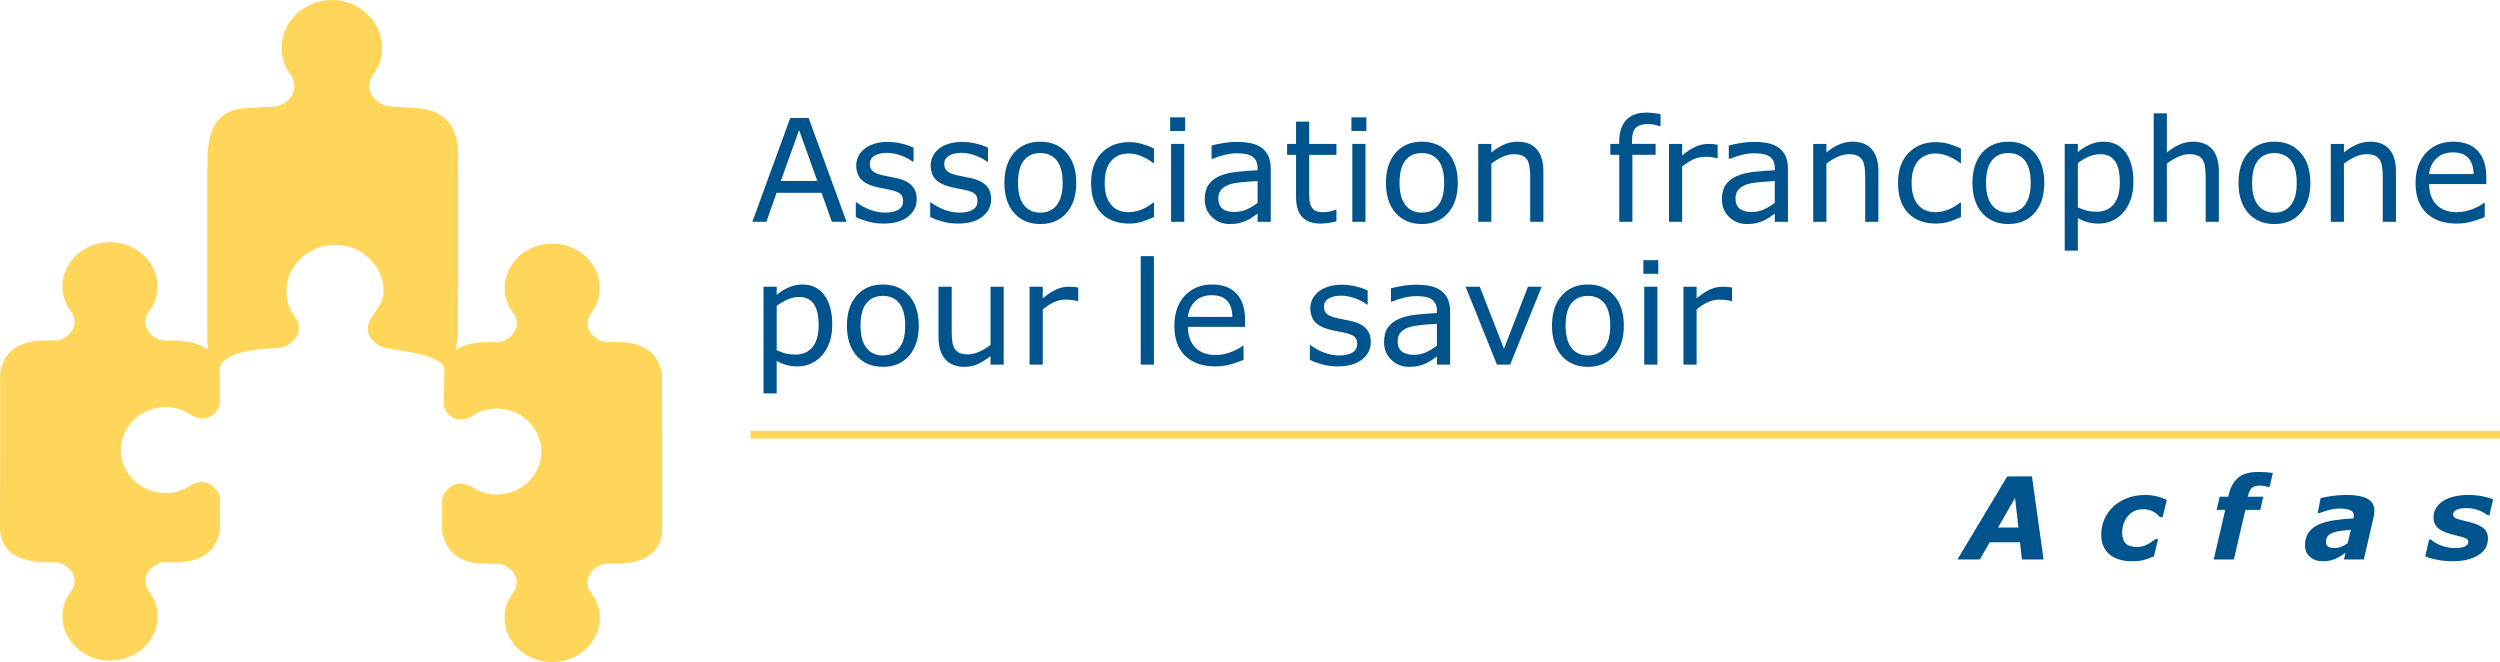 <?xml version="1.0" encoding="utf-8"?>
<!-- Generator: Adobe Illustrator 16.0.0, SVG Export Plug-In . SVG Version: 6.00 Build 0)  -->
<!DOCTYPE svg PUBLIC "-//W3C//DTD SVG 1.1//EN" "http://www.w3.org/Graphics/SVG/1.1/DTD/svg11.dtd">
<svg version="1.1" id="Layer_1" xmlns="http://www.w3.org/2000/svg" xmlns:xlink="http://www.w3.org/1999/xlink" x="0px" y="0px"
	 width="297.749px" height="78.859px" viewBox="0 0 297.749 78.859" enable-background="new 0 0 297.749 78.859"
	 xml:space="preserve">
<g>
	<path fill="#FFD65A" d="M78.852,44.625h0.003c-0.003,0-0.003,0-0.003-0.003s0-0.007,0-0.007l0,0
		c-0.702-4.247-4.879-3.896-6.513-3.864c-1.354,0-3.325-1.691-1.802-3.668c0.59-0.793,0.898-1.767,0.898-2.767
		c0-2.928-2.535-5.298-5.664-5.298c-3.13,0-5.667,2.37-5.667,5.298c0,1,0.308,1.974,0.901,2.767
		c1.522,1.977-0.453,3.668-1.806,3.668c-1.045-0.018-3.37-0.108-4.943,0.899c0.16-0.549,0.243-1.175,0.261-1.872
		c0.002-0.099,0.014-0.121,0.014-0.238l0.004-0.105v-4.424c0.048-0.694,0.033-1.32,0.021-1.749V19.655
		c0.029-1.692,0.435-6.02-4.372-6.747v-0.002c0,0-0.003,0-0.005,0s-0.001,0-0.001,0l0,0c-0.044,0-0.313-0.038-0.78-0.038
		c-1.218-0.111-2.175-0.124-2.937-0.186c-1.425-0.115-3.52-1.822-1.91-3.961c0.626-0.852,0.953-1.908,0.953-2.993
		C45.503,2.565,42.822,0,39.521,0c-3.308,0-5.985,2.566-5.985,5.729c0,1.084,0.325,2.141,0.952,2.993
		c1.609,2.139-0.477,3.961-1.907,3.961l-3.47,0.214c-4.63,0.304-4.408,5.06-4.376,6.751v0.053h-0.042v19.734l0.004,0.034
		c0.003,0.136,0.006,0.146,0.003,0.239c-0.022,0.712-0.012,1.359,0.053,1.933c-1.565-1.182-3.987-1.087-5.084-1.07
		c-1.355,0-3.329-1.685-1.808-3.665c0.595-0.791,0.901-1.766,0.901-2.767c0-2.929-2.539-5.298-5.665-5.298
		c-3.13,0-5.667,2.37-5.667,5.298c0,1.001,0.31,1.977,0.902,2.767c1.525,1.979-0.448,3.665-1.806,3.665
		c-1.631-0.023-5.812-0.38-6.509,3.867l0,0v0.003c0,0.003,0,0.007,0,0.007l0,0c0,0.363-0.023,18.478-0.013,18.639
		c0.297,4.097,4.886,3.896,6.523,3.87c1.359,0,3.334,1.685,1.807,3.666c-0.594,0.786-0.902,1.762-0.902,2.763
		c0,2.926,2.541,5.296,5.675,5.296c3.137,0,5.673-2.37,5.673-5.296c0-1.001-0.308-1.977-0.901-2.763
		c-1.525-1.979,0.451-3.666,1.806-3.666c1.634,0.026,5.827,0.384,6.523-3.87c0.004-0.039,0.004-1.6,0-3.803
		c-0.208-1.196-1.814-2.657-3.672-1.376c-0.799,0.535-1.785,0.812-2.798,0.812c-2.953,0-5.348-2.293-5.348-5.116
		c0-2.831,2.395-5.121,5.348-5.121c1.013,0,1.999,0.281,2.798,0.812c1.8,1.246,3.387,0.133,3.649-1.261
		c0.023-1.976-0.007-3.494-0.007-3.585h0.002c-0.011-0.133-0.022-0.264-0.041-0.384c0.007,0.002,0.012,0.009,0.019,0.009
		c0.104-2.488,5.847-2.532,7.038-2.645c1.375-0.133,3.394-1.766,1.841-3.83c-0.604-0.828-0.918-1.847-0.918-2.894
		c0-3.062,2.587-5.546,5.787-5.546c3.194,0,5.787,2.485,5.787,5.546c0,1.047-0.693,2.066-1.297,2.894
		c-1.559,2.064,0.283,3.671,1.848,3.922c1.188,0.192,6.258,0.74,6.646,2.262c0.049-0.027-0.035,0.055,0.014,0.028l0.007,0.038
		c0.014,0.282,0.018,0.427,0.011,0.756h0.003c0,0.089-0.056,1.521-0.062,3.572c0.069,1.225,1.668,2.543,3.471,1.298
		c0.799-0.535,1.784-0.814,2.793-0.814c2.957,0,5.352,2.292,5.352,5.122c0,2.825-2.396,5.119-5.352,5.119
		c-1.009,0-1.994-0.279-2.793-0.818c-1.86-1.28-3.465,0.182-3.675,1.375c-0.001,2.204-0.001,3.769,0.003,3.806
		c0.698,4.254,4.884,3.898,6.523,3.87c1.357,0,3.332,1.688,1.806,3.667c-0.595,0.79-0.902,1.763-0.902,2.764
		c0,2.925,2.538,5.296,5.674,5.296c3.134,0,5.674-2.37,5.674-5.296c0-1.001-0.307-1.974-0.902-2.764
		c-1.527-1.978,0.449-3.667,1.806-3.667c1.636,0.028,6.229,0.226,6.521-3.87C78.877,63.102,78.855,44.99,78.852,44.625z"/>
	<g>
		<path fill="#00548E" d="M92.997,21.551l2.175-6.057l2.166,6.057H92.997z M96.312,14.056h-2.197l-4.509,12.359h1.669l1.217-3.455
			h5.359l1.217,3.455h1.754L96.312,14.056z"/>
		<path fill="#00548E" d="M109.181,23.729c0,0.847-0.35,1.541-1.051,2.084c-0.701,0.543-1.657,0.813-2.872,0.813
			c-0.687,0-1.317-0.081-1.891-0.244c-0.575-0.163-1.054-0.34-1.442-0.534v-1.747h0.083c0.491,0.373,1.037,0.671,1.638,0.893
			c0.602,0.221,1.178,0.33,1.729,0.33c0.685,0,1.219-0.112,1.605-0.336c0.386-0.224,0.579-0.578,0.579-1.06
			c0-0.366-0.105-0.644-0.314-0.831c-0.209-0.189-0.61-0.35-1.206-0.482c-0.22-0.05-0.507-0.108-0.863-0.174
			s-0.679-0.138-0.97-0.216c-0.81-0.216-1.383-0.533-1.722-0.951c-0.338-0.418-0.508-0.932-0.508-1.541
			c0-0.382,0.079-0.741,0.236-1.08c0.157-0.337,0.396-0.64,0.717-0.905c0.309-0.26,0.703-0.467,1.181-0.619
			c0.479-0.152,1.012-0.229,1.604-0.229c0.553,0,1.113,0.068,1.679,0.203s1.038,0.3,1.414,0.494v1.668h-0.083
			c-0.396-0.299-0.876-0.549-1.442-0.755c-0.567-0.205-1.122-0.308-1.666-0.308c-0.566,0-1.044,0.112-1.435,0.334
			c-0.39,0.222-0.584,0.552-0.584,0.989c0,0.382,0.117,0.671,0.354,0.864c0.23,0.195,0.606,0.352,1.123,0.474
			c0.286,0.066,0.606,0.133,0.962,0.2c0.355,0.066,0.651,0.127,0.887,0.183c0.721,0.166,1.277,0.451,1.668,0.855
			C108.986,22.51,109.181,23.052,109.181,23.729z"/>
		<path fill="#00548E" d="M118.044,23.729c0,0.847-0.351,1.541-1.051,2.084c-0.701,0.543-1.658,0.813-2.872,0.813
			c-0.688,0-1.318-0.081-1.892-0.244s-1.054-0.34-1.441-0.534v-1.747h0.083c0.491,0.373,1.037,0.671,1.638,0.893
			c0.601,0.221,1.178,0.33,1.729,0.33c0.684,0,1.219-0.112,1.605-0.336c0.386-0.224,0.578-0.578,0.578-1.06
			c0-0.366-0.104-0.644-0.313-0.831c-0.209-0.189-0.611-0.35-1.206-0.482c-0.22-0.05-0.508-0.108-0.863-0.174
			c-0.355-0.066-0.679-0.138-0.97-0.216c-0.81-0.216-1.383-0.533-1.722-0.951s-0.508-0.932-0.508-1.541
			c0-0.382,0.078-0.741,0.236-1.08c0.158-0.337,0.396-0.64,0.717-0.905c0.309-0.26,0.702-0.467,1.181-0.619
			c0.479-0.152,1.012-0.229,1.604-0.229c0.553,0,1.112,0.068,1.679,0.203c0.566,0.135,1.038,0.3,1.414,0.494v1.668h-0.083
			c-0.396-0.299-0.877-0.549-1.442-0.755c-0.567-0.205-1.121-0.308-1.666-0.308c-0.566,0-1.044,0.112-1.435,0.334
			c-0.391,0.222-0.585,0.552-0.585,0.989c0,0.382,0.119,0.671,0.355,0.864c0.23,0.195,0.605,0.352,1.123,0.474
			c0.286,0.066,0.606,0.133,0.961,0.2c0.355,0.066,0.651,0.127,0.888,0.183c0.721,0.166,1.277,0.451,1.668,0.855
			C117.848,22.51,118.044,23.052,118.044,23.729z"/>
		<path fill="#00548E" d="M125.854,24.434c-0.471,0.595-1.12,0.892-1.947,0.892c-0.838,0-1.491-0.3-1.96-0.9
			c-0.468-0.601-0.702-1.481-0.702-2.644c0-1.2,0.232-2.092,0.698-2.676c0.465-0.584,1.121-0.875,1.964-0.875
			c0.833,0,1.482,0.292,1.951,0.875c0.469,0.585,0.703,1.476,0.703,2.676C126.56,22.955,126.324,23.838,125.854,24.434z
			 M127.019,18.193c-0.774-0.879-1.812-1.319-3.112-1.319c-1.312,0-2.354,0.44-3.126,1.319c-0.772,0.878-1.158,2.074-1.158,3.589
			c0,1.515,0.386,2.709,1.158,3.586c0.772,0.875,1.814,1.314,3.126,1.314c1.3,0,2.338-0.439,3.112-1.314
			c0.775-0.877,1.163-2.072,1.163-3.586C128.182,20.268,127.794,19.071,127.019,18.193z"/>
		<path fill="#00548E" d="M137.443,25.842c-0.52,0.248-1.01,0.441-1.477,0.579c-0.466,0.138-0.961,0.207-1.485,0.207
			c-0.667,0-1.279-0.098-1.836-0.295c-0.557-0.197-1.034-0.494-1.431-0.893c-0.403-0.399-0.714-0.902-0.935-1.511
			c-0.222-0.609-0.331-1.321-0.331-2.135c0-1.517,0.415-2.708,1.245-3.572c0.83-0.864,1.927-1.295,3.288-1.295
			c0.53,0,1.05,0.075,1.559,0.224s0.978,0.332,1.403,0.546v1.729h-0.083c-0.474-0.368-0.963-0.65-1.467-0.848
			c-0.504-0.196-0.995-0.296-1.475-0.296c-0.881,0-1.577,0.298-2.086,0.892c-0.509,0.596-0.764,1.469-0.764,2.62
			c0,1.118,0.25,1.977,0.748,2.578c0.499,0.599,1.2,0.901,2.103,0.901c0.314,0,0.634-0.042,0.958-0.124
			c0.325-0.083,0.617-0.189,0.876-0.321c0.227-0.115,0.438-0.237,0.637-0.366c0.198-0.129,0.354-0.24,0.471-0.333h0.083V25.842
			L137.443,25.842z"/>
		<path fill="#00548E" d="M141.149,15.598h-1.781v-1.621h1.781V15.598z M141.043,26.416h-1.568v-9.277h1.568V26.416z"/>
		<path fill="#00548E" d="M148.526,24.924c-0.45,0.215-0.948,0.322-1.492,0.322c-0.653,0-1.139-0.134-1.457-0.406
			c-0.319-0.27-0.478-0.673-0.478-1.208c0-0.474,0.137-0.846,0.412-1.116c0.275-0.27,0.635-0.47,1.079-0.597
			c0.373-0.106,0.879-0.188,1.52-0.243c0.639-0.056,1.195-0.097,1.667-0.125v2.601C149.392,24.452,148.976,24.709,148.526,24.924z
			 M151.344,20.112c0-0.6-0.091-1.102-0.272-1.506c-0.183-0.405-0.448-0.735-0.796-0.99c-0.354-0.261-0.772-0.444-1.256-0.552
			c-0.484-0.108-1.051-0.163-1.703-0.163c-0.558,0-1.125,0.05-1.699,0.15c-0.575,0.101-1.014,0.192-1.317,0.275v1.595h0.082
			c0.535-0.216,1.052-0.38,1.553-0.494c0.501-0.115,0.955-0.171,1.364-0.171c0.335,0,0.657,0.022,0.965,0.067
			c0.31,0.045,0.573,0.132,0.794,0.261c0.23,0.135,0.408,0.32,0.532,0.556c0.124,0.236,0.186,0.533,0.186,0.893v0.243
			c-0.903,0.045-1.749,0.112-2.537,0.2c-0.788,0.089-1.463,0.259-2.025,0.508c-0.556,0.251-0.985,0.593-1.285,1.029
			c-0.301,0.437-0.451,1.007-0.451,1.713c0,0.86,0.289,1.569,0.868,2.125c0.578,0.554,1.285,0.833,2.117,0.833
			c0.452,0,0.845-0.043,1.181-0.129c0.337-0.086,0.634-0.193,0.894-0.321c0.219-0.1,0.446-0.234,0.681-0.404
			c0.235-0.17,0.42-0.301,0.558-0.396v0.983h1.568v-6.305H151.344z"/>
		<path fill="#00548E" d="M159.169,26.365c-0.294,0.076-0.617,0.14-0.964,0.19c-0.348,0.048-0.659,0.073-0.932,0.073
			c-0.952,0-1.676-0.256-2.171-0.767c-0.497-0.512-0.745-1.332-0.745-2.462v-4.957h-1.063V17.14h1.063v-2.658h1.568v2.658h3.243
			v1.302h-3.243v4.261c0,0.492,0.012,0.876,0.033,1.151c0.023,0.276,0.102,0.535,0.234,0.774c0.123,0.224,0.292,0.387,0.505,0.49
			c0.215,0.103,0.542,0.155,0.983,0.155c0.256,0,0.523-0.037,0.802-0.11c0.277-0.073,0.478-0.133,0.602-0.183h0.083L159.169,26.365
			L159.169,26.365z"/>
		<path fill="#00548E" d="M162.735,15.598h-1.781v-1.621h1.781V15.598z M162.628,26.416h-1.568v-9.277h1.568V26.416z"/>
		<path fill="#00548E" d="M171.295,24.434c-0.472,0.595-1.122,0.892-1.947,0.892c-0.839,0-1.492-0.3-1.96-0.9
			c-0.468-0.601-0.703-1.481-0.703-2.644c0-1.2,0.233-2.092,0.7-2.676c0.465-0.584,1.12-0.875,1.963-0.875
			c0.832,0,1.481,0.292,1.95,0.875c0.468,0.585,0.703,1.476,0.703,2.676C172.001,22.955,171.765,23.838,171.295,24.434z
			 M172.461,18.193c-0.775-0.879-1.812-1.319-3.112-1.319c-1.312,0-2.355,0.44-3.126,1.319c-0.772,0.878-1.157,2.074-1.157,3.589
			c0,1.515,0.385,2.709,1.157,3.586c0.772,0.875,1.814,1.314,3.126,1.314c1.299,0,2.337-0.439,3.112-1.314
			c0.775-0.877,1.162-2.072,1.162-3.586C173.623,20.268,173.236,19.071,172.461,18.193z"/>
		<path fill="#00548E" d="M183.813,26.416h-1.567v-5.286c0-0.427-0.025-0.827-0.075-1.201s-0.141-0.666-0.272-0.877
			c-0.138-0.232-0.337-0.405-0.596-0.518c-0.262-0.114-0.598-0.171-1.011-0.171c-0.427,0-0.87,0.105-1.335,0.315
			c-0.465,0.211-0.909,0.479-1.334,0.807v6.931h-1.568v-9.277h1.568v1.022c0.486-0.405,0.99-0.721,1.512-0.947
			c0.519-0.227,1.052-0.34,1.601-0.34c1.002,0,1.767,0.302,2.291,0.905c0.526,0.605,0.789,1.475,0.789,2.61v6.027H183.813z"/>
		<path fill="#00548E" d="M197.767,15.012h-0.083c-0.171-0.052-0.396-0.104-0.672-0.158c-0.278-0.054-0.521-0.082-0.731-0.082
			c-0.671,0-1.156,0.148-1.459,0.443c-0.302,0.297-0.453,0.833-0.453,1.606v0.316h2.814v1.302h-2.765v7.974h-1.568V18.44h-1.062
			v-1.302h1.062v-0.306c0-1.099,0.275-1.943,0.824-2.532c0.55-0.589,1.343-0.883,2.38-0.883c0.35,0,0.664,0.017,0.944,0.05
			c0.28,0.033,0.536,0.072,0.769,0.117V15.012L197.767,15.012z"/>
		<path fill="#00548E" d="M204.572,18.84h-0.083c-0.232-0.055-0.458-0.096-0.677-0.122c-0.219-0.024-0.478-0.038-0.776-0.038
			c-0.481,0-0.945,0.106-1.394,0.32c-0.451,0.213-0.881,0.489-1.297,0.827v6.588h-1.567v-9.276h1.567v1.371
			c0.619-0.499,1.166-0.852,1.64-1.059c0.474-0.208,0.957-0.312,1.449-0.312c0.272,0,0.468,0.007,0.59,0.02
			c0.121,0.015,0.304,0.042,0.548,0.08V18.84z"/>
		<path fill="#00548E" d="M210.123,24.924c-0.45,0.215-0.947,0.322-1.492,0.322c-0.653,0-1.14-0.134-1.457-0.406
			c-0.319-0.27-0.478-0.673-0.478-1.208c0-0.474,0.138-0.846,0.411-1.116c0.273-0.27,0.634-0.47,1.08-0.597
			c0.371-0.106,0.879-0.188,1.519-0.243c0.64-0.056,1.194-0.097,1.667-0.125v2.601C210.989,24.452,210.572,24.709,210.123,24.924z
			 M212.941,20.112c0-0.6-0.092-1.102-0.273-1.506c-0.182-0.405-0.447-0.735-0.795-0.99c-0.354-0.261-0.772-0.444-1.256-0.552
			c-0.484-0.108-1.052-0.163-1.703-0.163c-0.559,0-1.124,0.05-1.699,0.15c-0.574,0.101-1.014,0.192-1.317,0.275v1.595h0.083
			c0.534-0.216,1.052-0.38,1.552-0.494c0.502-0.115,0.955-0.171,1.363-0.171c0.336,0,0.658,0.022,0.968,0.067
			c0.308,0.045,0.57,0.132,0.793,0.261c0.23,0.135,0.407,0.32,0.532,0.556c0.123,0.236,0.185,0.533,0.185,0.893v0.243
			c-0.902,0.045-1.749,0.112-2.537,0.2c-0.788,0.089-1.463,0.259-2.024,0.508c-0.557,0.251-0.985,0.593-1.286,1.029
			c-0.301,0.437-0.45,1.007-0.45,1.713c0,0.86,0.289,1.569,0.868,2.125c0.578,0.554,1.284,0.833,2.115,0.833
			c0.452,0,0.846-0.043,1.183-0.129c0.336-0.086,0.634-0.193,0.893-0.321c0.222-0.1,0.447-0.234,0.683-0.404
			c0.233-0.17,0.419-0.301,0.557-0.396v0.983h1.569L212.941,20.112L212.941,20.112z"/>
		<path fill="#00548E" d="M223.715,26.416h-1.568v-5.286c0-0.427-0.024-0.827-0.075-1.201c-0.05-0.374-0.141-0.666-0.272-0.877
			c-0.138-0.232-0.337-0.405-0.596-0.518c-0.261-0.114-0.599-0.171-1.011-0.171c-0.427,0-0.87,0.105-1.335,0.315
			c-0.465,0.211-0.909,0.479-1.335,0.807v6.931h-1.567v-9.277h1.567v1.022c0.487-0.405,0.991-0.721,1.512-0.947
			c0.52-0.227,1.053-0.34,1.603-0.34c1.001,0,1.765,0.302,2.29,0.905c0.525,0.605,0.789,1.475,0.789,2.61L223.715,26.416
			L223.715,26.416z"/>
		<path fill="#00548E" d="M233.549,25.842c-0.518,0.248-1.011,0.441-1.477,0.579c-0.464,0.138-0.96,0.207-1.483,0.207
			c-0.669,0-1.28-0.098-1.836-0.295c-0.558-0.197-1.035-0.494-1.433-0.893c-0.403-0.399-0.715-0.902-0.935-1.511
			c-0.222-0.609-0.332-1.321-0.332-2.135c0-1.517,0.415-2.708,1.245-3.572c0.83-0.864,1.926-1.295,3.288-1.295
			c0.53,0,1.05,0.075,1.561,0.224c0.509,0.149,0.977,0.332,1.401,0.546v1.729h-0.084c-0.473-0.368-0.961-0.65-1.466-0.848
			c-0.504-0.196-0.996-0.296-1.474-0.296c-0.882,0-1.577,0.298-2.086,0.892c-0.511,0.596-0.765,1.469-0.765,2.62
			c0,1.118,0.249,1.977,0.748,2.578c0.497,0.599,1.198,0.901,2.103,0.901c0.313,0,0.633-0.042,0.958-0.124
			c0.324-0.083,0.617-0.189,0.876-0.321c0.226-0.115,0.438-0.237,0.636-0.366c0.198-0.129,0.356-0.24,0.472-0.333h0.082V25.842
			L233.549,25.842z"/>
		<path fill="#00548E" d="M241.148,24.434c-0.472,0.595-1.122,0.892-1.947,0.892c-0.839,0-1.492-0.3-1.961-0.9
			c-0.469-0.601-0.703-1.481-0.703-2.644c0-1.2,0.233-2.092,0.7-2.676c0.465-0.584,1.12-0.875,1.964-0.875
			c0.832,0,1.481,0.292,1.95,0.875c0.469,0.585,0.702,1.476,0.702,2.676C241.853,22.955,241.618,23.838,241.148,24.434z
			 M242.312,18.193c-0.773-0.879-1.812-1.319-3.111-1.319c-1.312,0-2.354,0.44-3.126,1.319c-0.771,0.878-1.158,2.074-1.158,3.589
			c0,1.515,0.388,2.709,1.158,3.586c0.772,0.875,1.813,1.314,3.126,1.314c1.3,0,2.338-0.439,3.111-1.314
			c0.775-0.877,1.162-2.072,1.162-3.586C243.474,20.268,243.088,19.071,242.312,18.193z"/>
		<path fill="#00548E" d="M251.739,24.335c-0.488,0.59-1.168,0.884-2.038,0.884c-0.404,0-0.766-0.037-1.084-0.108
			c-0.318-0.073-0.7-0.209-1.145-0.409v-5.28c0.416-0.317,0.851-0.574,1.307-0.767c0.454-0.195,0.905-0.293,1.355-0.293
			c0.793,0,1.379,0.278,1.763,0.833c0.382,0.557,0.573,1.398,0.573,2.521C252.47,22.873,252.227,23.746,251.739,24.335z
			 M253.156,18.145c-0.624-0.848-1.498-1.271-2.618-1.271c-0.59,0-1.142,0.118-1.661,0.354c-0.52,0.236-0.986,0.53-1.404,0.88
			v-0.969h-1.567v12.705h1.567v-3.867c0.407,0.224,0.805,0.386,1.195,0.493c0.393,0.104,0.829,0.158,1.312,0.158
			c0.555,0,1.08-0.113,1.577-0.336c0.497-0.227,0.928-0.544,1.295-0.955c0.395-0.434,0.698-0.963,0.915-1.588
			c0.216-0.625,0.324-1.316,0.324-2.072C254.091,20.169,253.78,18.993,253.156,18.145z"/>
		<path fill="#00548E" d="M264.264,26.416h-1.568v-5.286c0-0.427-0.024-0.827-0.074-1.201c-0.051-0.374-0.141-0.666-0.273-0.877
			c-0.137-0.232-0.335-0.405-0.596-0.518c-0.261-0.114-0.597-0.171-1.011-0.171c-0.426,0-0.869,0.105-1.334,0.315
			c-0.464,0.211-0.91,0.479-1.335,0.807v6.931h-1.568V13.498h1.568v4.664c0.487-0.405,0.991-0.721,1.512-0.947
			c0.519-0.227,1.053-0.34,1.602-0.34c1.001,0,1.767,0.302,2.291,0.905c0.525,0.605,0.788,1.475,0.788,2.61L264.264,26.416
			L264.264,26.416z"/>
		<path fill="#00548E" d="M272.834,24.434c-0.473,0.595-1.121,0.892-1.947,0.892c-0.839,0-1.491-0.3-1.96-0.9
			c-0.469-0.601-0.703-1.481-0.703-2.644c0-1.2,0.233-2.092,0.7-2.676c0.465-0.584,1.119-0.875,1.963-0.875
			c0.834,0,1.481,0.292,1.95,0.875c0.469,0.585,0.703,1.476,0.703,2.676C273.541,22.955,273.304,23.838,272.834,24.434z M274,18.193
			c-0.775-0.879-1.812-1.319-3.112-1.319c-1.312,0-2.354,0.44-3.126,1.319c-0.771,0.878-1.158,2.074-1.158,3.589
			c0,1.515,0.387,2.709,1.158,3.586c0.772,0.875,1.814,1.314,3.126,1.314c1.301,0,2.337-0.439,3.112-1.314
			c0.775-0.877,1.162-2.072,1.162-3.586C275.162,20.268,274.775,19.071,274,18.193z"/>
		<path fill="#00548E" d="M285.353,26.416h-1.568v-5.286c0-0.427-0.025-0.827-0.074-1.201c-0.05-0.374-0.14-0.666-0.273-0.877
			c-0.138-0.232-0.336-0.405-0.596-0.518c-0.261-0.114-0.598-0.171-1.012-0.171c-0.425,0-0.868,0.105-1.334,0.315
			c-0.463,0.211-0.908,0.479-1.334,0.807v6.931h-1.568v-9.277h1.568v1.022c0.487-0.405,0.991-0.721,1.512-0.947
			c0.52-0.227,1.054-0.34,1.602-0.34c1.002,0,1.766,0.302,2.291,0.905c0.525,0.605,0.789,1.475,0.789,2.61v6.027H285.353z"/>
		<path fill="#00548E" d="M289.313,20.728c0.066-0.732,0.346-1.344,0.839-1.838c0.493-0.493,1.156-0.74,1.988-0.74
			c0.826,0,1.442,0.225,1.847,0.673c0.404,0.449,0.611,1.083,0.616,1.905H289.313z M296.118,21.078c0-1.344-0.339-2.381-1.017-3.11
			c-0.68-0.729-1.646-1.094-2.896-1.094c-1.352,0-2.441,0.445-3.271,1.337c-0.827,0.892-1.242,2.098-1.242,3.615
			c0,1.535,0.433,2.718,1.295,3.552c0.864,0.833,2.067,1.251,3.605,1.251c0.604,0,1.179-0.075,1.728-0.223
			c0.548-0.149,1.085-0.334,1.611-0.554v-1.694h-0.082c-0.27,0.242-0.724,0.489-1.359,0.74c-0.637,0.251-1.269,0.376-1.896,0.376
			c-0.475,0-0.908-0.067-1.302-0.2c-0.395-0.134-0.734-0.335-1.02-0.603c-0.298-0.271-0.531-0.621-0.703-1.047
			c-0.171-0.426-0.256-0.926-0.256-1.5h6.805V21.078L296.118,21.078z"/>
		<path fill="#00548E" d="M96.768,41.345c-0.488,0.59-1.167,0.884-2.037,0.884c-0.405,0-0.766-0.037-1.084-0.108
			c-0.319-0.073-0.7-0.209-1.143-0.408v-5.281c0.415-0.317,0.851-0.573,1.305-0.767c0.454-0.195,0.906-0.293,1.355-0.293
			c0.792,0,1.38,0.278,1.762,0.834c0.383,0.556,0.574,1.397,0.574,2.52C97.5,39.883,97.255,40.757,96.768,41.345z M98.184,35.155
			c-0.624-0.848-1.497-1.271-2.618-1.271c-0.588,0-1.142,0.118-1.661,0.354c-0.519,0.237-0.986,0.53-1.403,0.88v-0.969h-1.568
			v12.706h1.568v-3.867c0.405,0.223,0.803,0.387,1.195,0.493c0.391,0.104,0.828,0.158,1.312,0.158c0.554,0,1.081-0.113,1.577-0.337
			c0.497-0.226,0.928-0.543,1.294-0.955c0.394-0.434,0.699-0.962,0.916-1.588c0.216-0.624,0.325-1.315,0.325-2.072
			C99.122,37.179,98.809,36.003,98.184,35.155z"/>
		<path fill="#00548E" d="M107.099,41.444c-0.471,0.595-1.12,0.892-1.947,0.892c-0.837,0-1.491-0.301-1.959-0.9
			c-0.469-0.601-0.703-1.482-0.703-2.644c0-1.2,0.232-2.092,0.699-2.677c0.465-0.583,1.12-0.875,1.963-0.875
			c0.833,0,1.483,0.292,1.952,0.875c0.468,0.585,0.702,1.477,0.702,2.677C107.805,39.966,107.57,40.849,107.099,41.444z
			 M108.264,35.203c-0.775-0.878-1.812-1.319-3.113-1.319c-1.312,0-2.353,0.441-3.125,1.319s-1.157,2.075-1.157,3.589
			s0.386,2.708,1.157,3.585c0.772,0.876,1.814,1.314,3.125,1.314c1.301,0,2.338-0.438,3.113-1.314
			c0.775-0.877,1.163-2.071,1.163-3.585C109.427,37.278,109.04,36.082,108.264,35.203z"/>
		<path fill="#00548E" d="M119.539,43.426h-1.569v-1.022c-0.525,0.416-1.029,0.733-1.51,0.956c-0.481,0.221-1.013,0.333-1.594,0.333
			c-0.975,0-1.732-0.297-2.274-0.894c-0.542-0.595-0.814-1.47-0.814-2.622V34.15h1.569v5.287c0,0.471,0.022,0.873,0.066,1.208
			c0.044,0.337,0.138,0.621,0.282,0.861c0.149,0.244,0.343,0.422,0.58,0.531c0.238,0.112,0.583,0.167,1.036,0.167
			c0.403,0,0.844-0.104,1.322-0.316c0.479-0.211,0.924-0.478,1.339-0.806v-6.931h1.568V43.426L119.539,43.426z"/>
		<path fill="#00548E" d="M128.416,35.85h-0.083c-0.232-0.055-0.458-0.096-0.677-0.122s-0.478-0.038-0.776-0.038
			c-0.482,0-0.947,0.106-1.395,0.32c-0.448,0.213-0.88,0.489-1.294,0.827v6.588h-1.569v-9.276h1.569v1.371
			c0.62-0.499,1.166-0.852,1.64-1.06s0.957-0.312,1.449-0.312c0.271,0,0.467,0.007,0.589,0.021c0.122,0.013,0.305,0.041,0.548,0.079
			L128.416,35.85L128.416,35.85z"/>
		<path fill="#00548E" d="M137.43,43.426h-1.568V30.508h1.568V43.426z"/>
		<path fill="#00548E" d="M141.486,37.738c0.066-0.732,0.345-1.344,0.838-1.837c0.493-0.494,1.155-0.741,1.987-0.741
			c0.827,0,1.442,0.225,1.847,0.673c0.405,0.45,0.61,1.083,0.616,1.905H141.486z M148.29,38.088c0-1.344-0.338-2.381-1.017-3.11
			s-1.644-1.095-2.896-1.095c-1.351,0-2.441,0.445-3.269,1.337c-0.828,0.893-1.242,2.098-1.242,3.615
			c0,1.536,0.432,2.719,1.295,3.552c0.864,0.833,2.065,1.251,3.604,1.251c0.604,0,1.18-0.075,1.729-0.223
			c0.547-0.149,1.084-0.335,1.611-0.555v-1.694h-0.082c-0.27,0.243-0.724,0.489-1.36,0.74c-0.636,0.25-1.268,0.376-1.896,0.376
			c-0.473,0-0.907-0.066-1.301-0.2c-0.395-0.134-0.734-0.334-1.02-0.602c-0.298-0.272-0.532-0.622-0.703-1.047
			c-0.171-0.427-0.256-0.926-0.256-1.5h6.804L148.29,38.088L148.29,38.088z"/>
		<path fill="#00548E" d="M163.26,40.739c0,0.847-0.351,1.541-1.052,2.084c-0.7,0.544-1.657,0.814-2.87,0.814
			c-0.688,0-1.317-0.083-1.892-0.245c-0.573-0.162-1.054-0.339-1.442-0.534v-1.748h0.084c0.491,0.374,1.037,0.671,1.638,0.893
			c0.601,0.221,1.179,0.331,1.729,0.331c0.685,0,1.22-0.112,1.605-0.336c0.386-0.224,0.58-0.578,0.58-1.06
			c0-0.366-0.104-0.644-0.314-0.831c-0.209-0.19-0.611-0.35-1.204-0.483c-0.221-0.05-0.508-0.107-0.864-0.174
			c-0.356-0.066-0.678-0.138-0.971-0.216c-0.809-0.216-1.383-0.532-1.72-0.951c-0.339-0.418-0.509-0.932-0.509-1.541
			c0-0.382,0.079-0.741,0.237-1.08c0.157-0.337,0.396-0.64,0.717-0.905c0.308-0.26,0.703-0.467,1.182-0.619
			c0.478-0.152,1.012-0.229,1.604-0.229c0.552,0,1.112,0.068,1.679,0.203c0.566,0.136,1.037,0.3,1.413,0.494v1.668h-0.082
			c-0.397-0.298-0.877-0.549-1.444-0.755c-0.565-0.205-1.12-0.308-1.665-0.308c-0.566,0-1.044,0.112-1.435,0.333
			c-0.39,0.222-0.584,0.552-0.584,0.989c0,0.381,0.12,0.671,0.355,0.864c0.231,0.195,0.605,0.352,1.123,0.474
			c0.285,0.066,0.606,0.133,0.962,0.199c0.354,0.066,0.651,0.127,0.887,0.183c0.721,0.166,1.277,0.451,1.667,0.855
			C163.065,39.521,163.26,40.063,163.26,40.739z"/>
		<path fill="#00548E" d="M169.888,41.934c-0.45,0.215-0.947,0.323-1.492,0.323c-0.653,0-1.14-0.135-1.458-0.406
			c-0.318-0.27-0.478-0.672-0.478-1.208c0-0.474,0.138-0.846,0.412-1.117c0.274-0.27,0.635-0.469,1.08-0.597
			c0.372-0.105,0.878-0.188,1.519-0.243c0.639-0.055,1.196-0.097,1.667-0.125v2.6C170.756,41.462,170.338,41.72,169.888,41.934z
			 M172.708,37.122c0-0.6-0.091-1.102-0.273-1.506c-0.182-0.405-0.447-0.735-0.795-0.99c-0.354-0.26-0.773-0.444-1.257-0.552
			c-0.483-0.108-1.052-0.163-1.703-0.163c-0.558,0-1.125,0.05-1.7,0.15c-0.575,0.101-1.012,0.192-1.317,0.275v1.595h0.083
			c0.535-0.216,1.051-0.38,1.553-0.493c0.5-0.115,0.955-0.171,1.363-0.171c0.336,0,0.657,0.023,0.966,0.067
			c0.309,0.045,0.573,0.132,0.794,0.261c0.23,0.135,0.408,0.32,0.531,0.555c0.124,0.236,0.186,0.533,0.186,0.892v0.245
			c-0.903,0.044-1.749,0.111-2.537,0.199c-0.788,0.089-1.463,0.259-2.026,0.508c-0.557,0.251-0.985,0.593-1.286,1.03
			c-0.301,0.436-0.45,1.006-0.45,1.712c0,0.861,0.289,1.569,0.869,2.125c0.578,0.554,1.284,0.833,2.116,0.833
			c0.452,0,0.846-0.044,1.182-0.129c0.336-0.086,0.634-0.192,0.894-0.321c0.219-0.099,0.447-0.234,0.681-0.404
			c0.234-0.171,0.42-0.301,0.558-0.396v0.983h1.569L172.708,37.122L172.708,37.122z"/>
		<path fill="#00548E" d="M183.615,34.149l-3.758,9.276h-1.571l-3.735-9.276h1.691l2.883,7.383l2.855-7.383H183.615z"/>
		<path fill="#00548E" d="M191.072,41.444c-0.473,0.595-1.122,0.892-1.947,0.892c-0.839,0-1.491-0.301-1.96-0.9
			c-0.469-0.601-0.703-1.482-0.703-2.644c0-1.2,0.232-2.092,0.7-2.677c0.465-0.583,1.119-0.875,1.963-0.875
			c0.832,0,1.481,0.292,1.95,0.875c0.469,0.585,0.703,1.477,0.703,2.677C191.778,39.966,191.542,40.849,191.072,41.444z
			 M192.237,35.203c-0.775-0.878-1.812-1.319-3.112-1.319c-1.312,0-2.354,0.441-3.126,1.319c-0.771,0.878-1.158,2.075-1.158,3.589
			s0.387,2.708,1.158,3.585c0.772,0.876,1.813,1.314,3.126,1.314c1.3,0,2.337-0.438,3.112-1.314
			c0.775-0.877,1.162-2.071,1.162-3.585C193.399,37.278,193.012,36.082,192.237,35.203z"/>
		<path fill="#00548E" d="M197.502,32.608h-1.78v-1.621h1.78V32.608z M197.397,43.426h-1.568v-9.277h1.568V43.426z"/>
		<path fill="#00548E" d="M206.291,35.85h-0.083c-0.232-0.055-0.458-0.096-0.676-0.122c-0.219-0.024-0.479-0.038-0.776-0.038
			c-0.481,0-0.945,0.106-1.396,0.32c-0.448,0.213-0.88,0.489-1.295,0.827v6.588h-1.567v-9.276h1.567v1.371
			c0.62-0.499,1.166-0.852,1.64-1.06c0.475-0.208,0.956-0.312,1.45-0.312c0.271,0,0.467,0.007,0.588,0.021
			c0.123,0.014,0.304,0.041,0.548,0.079V35.85z"/>
		<path fill="#00548E" d="M237.966,62.829l2.023-3.528l0.406,3.528H237.966z M242.007,56.742h-2.948l-5.929,9.888h2.665l1.174-2.046
			h3.611l0.232,2.046h2.577L242.007,56.742z"/>
		<path fill="#00548E" d="M253.872,66.842c-0.507,0-0.983-0.063-1.428-0.19c-0.442-0.126-0.831-0.323-1.162-0.589
			c-0.323-0.262-0.575-0.592-0.755-0.987c-0.182-0.395-0.272-0.854-0.272-1.373c0-0.671,0.128-1.294,0.381-1.871
			c0.255-0.574,0.61-1.078,1.072-1.51c0.449-0.422,1-0.755,1.649-1.003c0.65-0.246,1.352-0.369,2.107-0.369
			c0.455,0,0.907,0.05,1.356,0.151c0.447,0.102,0.864,0.25,1.249,0.443l-0.504,2.035h-0.336c-0.26-0.314-0.554-0.549-0.882-0.7
			c-0.329-0.153-0.697-0.229-1.107-0.229c-0.751,0-1.353,0.271-1.806,0.809c-0.454,0.538-0.681,1.21-0.681,2.013
			c0,0.561,0.139,0.977,0.419,1.255c0.278,0.277,0.713,0.415,1.304,0.415c0.458,0,0.875-0.096,1.252-0.287
			c0.377-0.194,0.697-0.408,0.968-0.644h0.336l-0.503,2.052c-0.477,0.209-0.895,0.359-1.256,0.446
			C254.914,66.797,254.447,66.842,253.872,66.842z"/>
		<path fill="#00548E" d="M267.703,59.162h1.851l-0.36,1.567h-1.771l-1.368,5.902h-2.4l1.37-5.902h-1.024l0.357-1.567h1.022
			l0.046-0.194c0.203-0.9,0.574-1.586,1.114-2.054c0.541-0.469,1.341-0.703,2.398-0.703c0.389,0,0.727,0.014,1.016,0.037
			c0.288,0.022,0.535,0.054,0.744,0.094l-0.392,1.65h-0.179c-0.102-0.035-0.246-0.069-0.436-0.106
			c-0.188-0.035-0.359-0.054-0.519-0.054c-0.442,0-0.762,0.089-0.964,0.268c-0.201,0.179-0.364,0.514-0.491,1.006L267.703,59.162z"
			/>
		<path fill="#00548E" d="M279.614,64.686c-0.233,0.171-0.483,0.312-0.749,0.424c-0.266,0.109-0.514,0.163-0.747,0.163
			c-0.356,0-0.627-0.052-0.815-0.157c-0.186-0.105-0.278-0.288-0.278-0.549c0-0.297,0.069-0.533,0.211-0.713
			c0.14-0.18,0.345-0.317,0.613-0.418c0.261-0.093,0.575-0.165,0.945-0.214c0.368-0.05,0.764-0.093,1.186-0.128L279.614,64.686z
			 M279.165,66.629h2.366l1.174-5.08c0.027-0.106,0.047-0.23,0.063-0.373c0.015-0.144,0.023-0.258,0.023-0.347
			c0-0.643-0.273-1.115-0.817-1.422s-1.396-0.459-2.559-0.459c-0.578,0-1.155,0.044-1.738,0.133c-0.582,0.09-1.011,0.169-1.288,0.24
			l-0.35,1.779h0.217c0.236-0.089,0.591-0.199,1.063-0.332c0.472-0.135,0.903-0.2,1.294-0.2c0.575,0,1.006,0.062,1.295,0.187
			c0.29,0.124,0.437,0.341,0.437,0.649c0,0.075-0.008,0.144-0.022,0.202c-0.016,0.061-0.024,0.104-0.029,0.132
			c-0.823,0.05-1.588,0.125-2.294,0.227c-0.707,0.104-1.314,0.269-1.824,0.5c-0.547,0.245-0.959,0.574-1.236,0.984
			c-0.277,0.411-0.415,0.912-0.415,1.506c0,0.559,0.196,1.013,0.587,1.363c0.39,0.349,0.894,0.523,1.51,0.523
			c0.384,0,0.684-0.027,0.899-0.08c0.217-0.055,0.448-0.133,0.695-0.237c0.181-0.08,0.376-0.19,0.589-0.331
			c0.211-0.14,0.393-0.26,0.543-0.358L279.165,66.629z"/>
		<path fill="#00548E" d="M292.077,66.842c-0.637,0-1.257-0.06-1.855-0.18s-1.058-0.262-1.377-0.42l0.46-1.978h0.221
			c0.098,0.086,0.223,0.184,0.372,0.29c0.148,0.106,0.36,0.217,0.635,0.331c0.236,0.106,0.511,0.198,0.822,0.274
			c0.312,0.077,0.646,0.114,1.008,0.114c0.538,0,0.94-0.064,1.211-0.194c0.269-0.13,0.403-0.315,0.403-0.556
			c0-0.179-0.097-0.312-0.289-0.407c-0.191-0.093-0.588-0.208-1.191-0.346c-1.021-0.235-1.723-0.52-2.1-0.853
			c-0.377-0.334-0.566-0.748-0.566-1.245c0-0.845,0.378-1.509,1.131-1.995c0.754-0.487,1.774-0.729,3.06-0.729
			c0.559,0,1.117,0.055,1.677,0.167c0.559,0.114,0.969,0.234,1.229,0.364l-0.44,1.887h-0.206c-0.316-0.252-0.697-0.456-1.146-0.614
			c-0.447-0.157-0.906-0.236-1.377-0.236c-0.513,0-0.904,0.063-1.178,0.19c-0.274,0.128-0.411,0.323-0.411,0.586
			c0,0.196,0.12,0.346,0.356,0.45c0.234,0.104,0.608,0.212,1.117,0.322c0.946,0.204,1.628,0.463,2.046,0.772
			c0.418,0.312,0.626,0.747,0.626,1.306c0,0.835-0.381,1.494-1.144,1.975C294.407,66.601,293.376,66.842,292.077,66.842z"/>
		<line fill="none" stroke="#FFD65A" stroke-width="0.924" x1="89.393" y1="51.77" x2="297.749" y2="51.77"/>
	</g>
</g>
</svg>
